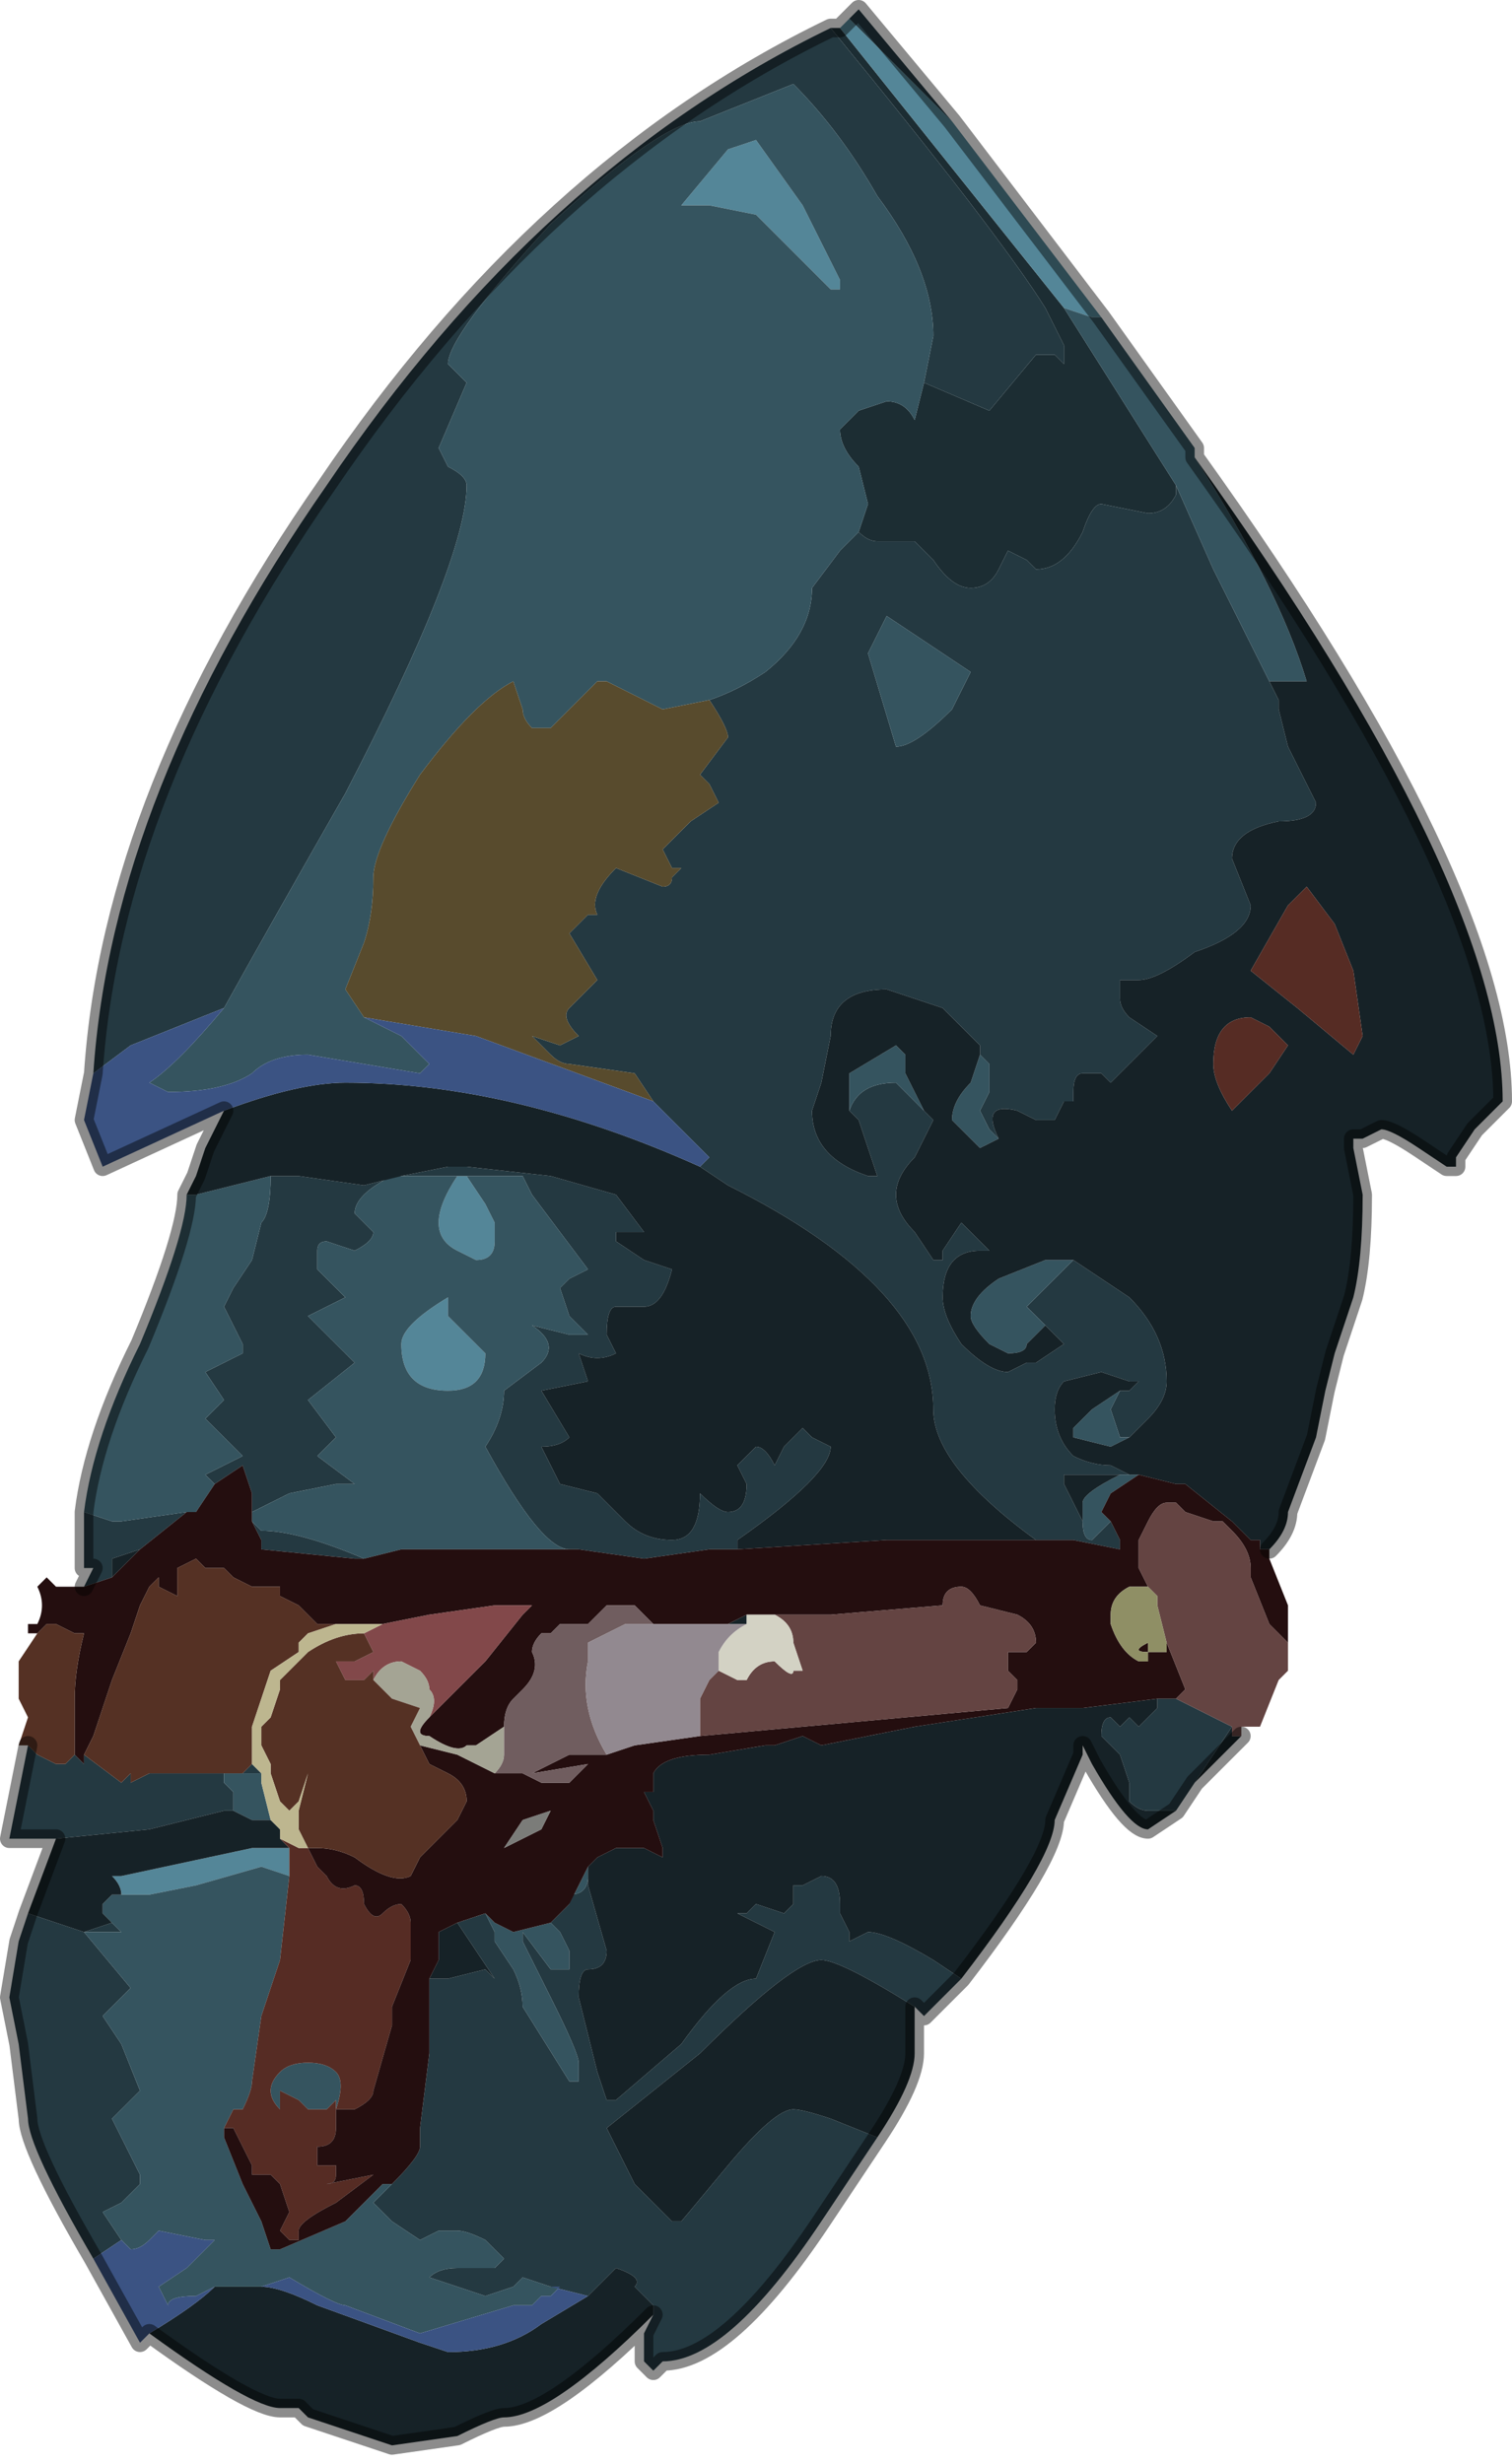 <?xml version="1.0" encoding="UTF-8" standalone="no"?>
<svg xmlns:xlink="http://www.w3.org/1999/xlink" height="13.2px" width="8.1px" xmlns="http://www.w3.org/2000/svg">
  <g transform="matrix(1.0, 0.0, 0.0, 1.0, 4.1, 7.9)">
    <path d="M0.35 -7.75 L0.4 -7.75 1.2 -6.75 1.6 -6.25 2.2 -5.3 2.2 -5.25 Q2.15 -5.15 2.05 -5.15 L1.8 -5.2 Q1.75 -5.2 1.7 -5.05 1.6 -4.85 1.45 -4.85 L1.4 -4.9 1.3 -4.95 1.25 -4.85 Q1.2 -4.75 1.1 -4.75 1.0 -4.75 0.9 -4.9 L0.8 -5.0 0.6 -5.0 Q0.55 -5.0 0.5 -5.05 L0.55 -5.2 0.5 -5.4 Q0.4 -5.5 0.4 -5.6 L0.5 -5.7 0.65 -5.75 Q0.75 -5.75 0.8 -5.65 L0.85 -5.85 1.2 -5.7 1.45 -6.0 1.55 -6.0 1.6 -5.95 1.6 -6.05 1.5 -6.25 Q1.25 -6.65 0.35 -7.75" fill="#1c2d33" fill-rule="evenodd" stroke="none"/>
    <path d="M1.6 -6.25 L1.2 -6.75 0.4 -7.75 0.45 -7.8 1.0 -7.25 1.8 -6.2 1.75 -6.2 1.6 -6.25 M0.4 -6.35 L0.35 -6.35 -0.05 -6.75 -0.3 -6.8 -0.45 -6.8 -0.2 -7.1 -0.05 -7.15 0.2 -6.8 0.4 -6.4 0.4 -6.35 M-1.6 -1.6 L-1.5 -1.45 -1.45 -1.35 -1.45 -1.25 Q-1.45 -1.15 -1.55 -1.15 L-1.65 -1.2 Q-1.75 -1.25 -1.75 -1.35 -1.75 -1.45 -1.65 -1.6 L-1.6 -1.6 M-1.7 -0.9 L-1.7 -0.85 -1.5 -0.65 Q-1.5 -0.55 -1.55 -0.5 -1.6 -0.45 -1.7 -0.45 -1.95 -0.45 -1.95 -0.7 -1.95 -0.8 -1.7 -0.95 L-1.7 -0.9 M-3.45 2.25 Q-3.45 2.2 -3.5 2.15 L-3.45 2.15 -2.75 2.0 -2.55 2.0 -2.55 2.15 -2.7 2.1 -3.05 2.2 -3.3 2.25 -3.4 2.25 -3.45 2.25" fill="#548698" fill-rule="evenodd" stroke="none"/>
    <path d="M0.35 -7.75 Q1.25 -6.65 1.5 -6.25 L1.6 -6.05 1.6 -5.95 1.55 -6.0 1.45 -6.0 1.2 -5.7 0.85 -5.85 0.9 -6.1 Q0.9 -6.45 0.6 -6.85 0.4 -7.2 0.15 -7.45 L-0.35 -7.25 Q-0.55 -7.25 -1.15 -6.7 -1.7 -6.1 -1.7 -5.95 L-1.6 -5.85 -1.75 -5.5 -1.7 -5.4 Q-1.6 -5.35 -1.6 -5.3 -1.6 -4.9 -2.25 -3.65 -2.65 -2.95 -2.9 -2.5 L-3.4 -2.3 -3.6 -2.15 Q-3.5 -3.65 -2.35 -5.3 -1.2 -7.0 0.35 -7.75 M0.5 -5.05 Q0.55 -5.0 0.6 -5.0 L0.8 -5.0 0.9 -4.9 Q1.0 -4.75 1.1 -4.75 1.2 -4.75 1.25 -4.85 L1.3 -4.95 1.4 -4.9 1.45 -4.85 Q1.6 -4.85 1.7 -5.05 1.75 -5.2 1.8 -5.2 L2.05 -5.15 Q2.15 -5.15 2.2 -5.25 L2.2 -5.3 2.4 -4.85 2.65 -4.35 2.75 -4.15 2.75 -4.1 2.8 -3.9 2.95 -3.6 Q2.95 -3.5 2.75 -3.5 2.5 -3.45 2.5 -3.3 L2.6 -3.05 Q2.6 -2.9 2.3 -2.8 2.1 -2.65 2.0 -2.65 L1.9 -2.65 1.9 -2.55 Q1.9 -2.5 1.95 -2.45 L2.1 -2.35 1.85 -2.1 Q1.85 -2.1 1.8 -2.15 L1.7 -2.15 Q1.65 -2.15 1.65 -2.05 L1.65 -2.0 1.6 -2.0 1.55 -1.9 Q1.5 -1.9 1.45 -1.9 L1.35 -1.95 Q1.15 -2.0 1.25 -1.8 L1.2 -1.85 1.15 -1.95 1.2 -2.05 1.2 -2.15 1.2 -2.2 1.15 -2.25 1.15 -2.3 0.95 -2.5 0.65 -2.6 Q0.35 -2.6 0.35 -2.35 L0.3 -2.1 0.25 -1.95 Q0.25 -1.7 0.55 -1.6 L0.6 -1.6 0.5 -1.9 0.5 -1.9 0.45 -1.95 Q0.5 -2.1 0.7 -2.1 L0.85 -1.95 0.9 -1.9 0.9 -1.9 0.8 -1.7 Q0.7 -1.6 0.7 -1.5 0.7 -1.4 0.8 -1.3 L0.9 -1.15 0.95 -1.15 0.95 -1.2 1.05 -1.35 1.2 -1.2 1.15 -1.2 Q0.95 -1.2 0.95 -0.95 0.95 -0.85 1.05 -0.7 1.2 -0.55 1.3 -0.55 L1.4 -0.6 1.45 -0.6 1.6 -0.7 1.5 -0.8 1.5 -0.8 1.45 -0.85 1.4 -0.9 1.6 -1.1 1.65 -1.15 1.95 -0.95 Q2.15 -0.75 2.15 -0.5 2.15 -0.4 2.05 -0.3 L1.95 -0.2 1.9 -0.2 1.85 -0.35 1.9 -0.45 1.95 -0.45 2.0 -0.5 1.95 -0.5 1.8 -0.55 1.6 -0.5 Q1.55 -0.45 1.55 -0.35 1.55 -0.2 1.65 -0.1 1.75 -0.05 1.85 -0.05 L1.95 0.0 1.95 0.0 1.9 0.0 1.6 0.0 Q1.6 0.0 1.6 0.05 L1.7 0.25 1.7 0.15 1.7 0.25 Q1.7 0.35 1.75 0.35 L1.85 0.25 1.9 0.35 1.9 0.4 1.65 0.35 1.6 0.35 1.45 0.35 Q0.9 -0.05 0.9 -0.35 0.9 -1.0 -0.2 -1.55 L-0.35 -1.65 -0.3 -1.7 -0.6 -2.0 -0.7 -2.15 -1.05 -2.2 Q-1.1 -2.2 -1.15 -2.25 L-1.3 -2.4 -1.25 -2.35 -1.1 -2.3 -1.0 -2.35 Q-1.1 -2.45 -1.05 -2.5 L-0.9 -2.65 -1.05 -2.9 -0.95 -3.0 -0.9 -3.0 Q-0.95 -3.1 -0.8 -3.25 L-0.55 -3.15 Q-0.5 -3.15 -0.5 -3.2 L-0.45 -3.25 -0.5 -3.25 -0.55 -3.35 -0.4 -3.5 -0.25 -3.6 -0.3 -3.7 -0.35 -3.75 -0.2 -3.95 Q-0.2 -4.0 -0.3 -4.15 L-0.3 -4.15 Q-0.15 -4.2 0.0 -4.3 0.25 -4.5 0.25 -4.75 L0.4 -4.95 0.5 -5.05 M0.45 -7.8 L0.5 -7.85 1.0 -7.25 0.45 -7.8 M2.3 1.65 L2.2 1.8 2.1 1.8 2.05 1.8 Q2.0 1.8 1.95 1.75 L1.95 1.65 1.9 1.5 1.8 1.4 Q1.8 1.3 1.85 1.3 L1.9 1.35 1.95 1.3 2.0 1.35 2.1 1.25 2.1 1.2 2.15 1.2 2.2 1.2 2.5 1.35 2.3 1.65 M1.05 2.7 L0.85 2.9 0.8 2.85 Q0.4 2.6 0.3 2.6 0.15 2.6 -0.35 3.1 L-0.85 3.5 -0.7 3.8 -0.5 4.0 -0.45 4.0 -0.2 3.7 Q0.05 3.4 0.15 3.4 0.2 3.4 0.35 3.45 L0.6 3.55 0.3 4.0 Q-0.2 4.75 -0.55 4.75 L-0.6 4.8 -0.65 4.75 -0.65 4.6 -0.6 4.5 -0.6 4.45 -0.7 4.35 Q-0.65 4.3 -0.8 4.25 L-0.95 4.4 -1.15 4.35 -1.3 4.3 -1.35 4.35 -1.5 4.4 -1.8 4.3 Q-1.75 4.25 -1.65 4.25 L-1.45 4.25 -1.4 4.2 -1.5 4.1 Q-1.6 4.05 -1.65 4.05 -1.7 4.05 -1.75 4.05 L-1.85 4.1 -2.0 4.0 -2.1 3.9 -2.0 3.8 -2.0 3.8 Q-1.85 3.65 -1.85 3.6 L-1.85 3.5 -1.8 3.1 -1.8 2.9 -1.8 2.7 -1.7 2.7 -1.5 2.65 -1.45 2.7 -1.65 2.4 -1.5 2.35 -1.5 2.35 -1.45 2.45 -1.45 2.5 -1.35 2.65 Q-1.3 2.75 -1.3 2.85 L-1.05 3.25 -1.0 3.25 -1.0 3.15 Q-1.0 3.1 -1.15 2.8 L-1.3 2.5 -1.3 2.45 -1.15 2.65 -1.05 2.65 -1.05 2.55 -1.1 2.45 -1.15 2.4 -1.1 2.35 -1.05 2.3 -1.05 2.25 Q-0.95 2.25 -0.95 2.15 L-0.95 2.1 -0.95 2.2 -0.85 2.55 Q-0.85 2.65 -0.95 2.65 -1.0 2.65 -1.0 2.8 L-0.95 3.0 -0.9 3.2 -0.85 3.35 -0.8 3.35 -0.45 3.05 Q-0.2 2.7 -0.05 2.7 L0.05 2.45 -0.15 2.35 -0.1 2.35 -0.05 2.3 0.1 2.35 0.15 2.3 0.15 2.2 0.2 2.2 0.3 2.15 Q0.4 2.15 0.4 2.3 L0.4 2.35 0.45 2.45 0.45 2.5 0.55 2.45 Q0.65 2.45 0.9 2.6 L1.05 2.7 M-3.6 4.2 Q-3.95 3.6 -3.95 3.45 L-4.0 3.05 -4.05 2.8 -4.0 2.5 -3.95 2.35 -3.65 2.45 -3.65 2.45 -3.5 2.4 -3.5 2.4 -3.45 2.45 -3.5 2.45 -3.6 2.45 -3.65 2.45 -3.4 2.75 -3.4 2.75 -3.55 2.9 Q-3.55 2.9 -3.45 3.05 L-3.35 3.3 -3.5 3.45 -3.35 3.75 -3.35 3.8 -3.4 3.85 -3.45 3.9 -3.55 3.95 -3.45 4.1 -3.45 4.1 -3.6 4.2 M-3.8 1.95 L-3.95 1.95 -4.05 1.95 -3.95 1.45 -3.9 1.5 -3.8 1.55 -3.75 1.55 -3.7 1.5 -3.65 1.55 -3.65 1.5 -3.45 1.65 -3.4 1.6 -3.4 1.65 -3.3 1.6 -3.1 1.6 -3.05 1.6 -2.95 1.6 -2.9 1.6 -2.9 1.65 -2.85 1.7 -2.85 1.8 -2.75 1.85 -2.65 1.85 -2.65 1.85 -2.75 1.85 -2.85 1.8 -2.9 1.8 -3.3 1.9 -3.8 1.95 M-3.65 0.6 L-3.6 0.5 -3.65 0.5 -3.65 0.2 -3.5 0.25 -3.5 0.25 -3.45 0.25 -3.1 0.2 -3.35 0.4 -3.5 0.45 -3.5 0.55 -3.65 0.6 M0.55 -4.4 L0.7 -3.9 Q0.8 -3.9 1.0 -4.1 L1.1 -4.3 0.65 -4.6 0.55 -4.4 M-2.65 -1.6 L-2.5 -1.6 -2.15 -1.55 -1.95 -1.6 -1.7 -1.65 -1.65 -1.65 -1.6 -1.65 -1.15 -1.6 -1.15 -1.6 -0.8 -1.5 -0.65 -1.3 -0.65 -1.3 -0.8 -1.3 Q-0.8 -1.25 -0.8 -1.25 L-0.65 -1.15 -0.5 -1.1 Q-0.55 -0.9 -0.65 -0.9 L-0.8 -0.9 Q-0.85 -0.9 -0.85 -0.75 L-0.8 -0.65 Q-0.9 -0.6 -1.0 -0.65 L-1.0 -0.65 -0.95 -0.5 -1.2 -0.45 -1.2 -0.45 -1.05 -0.2 Q-1.1 -0.15 -1.2 -0.15 L-1.1 0.05 -0.9 0.1 -0.75 0.25 Q-0.65 0.35 -0.5 0.35 -0.35 0.35 -0.35 0.1 -0.25 0.2 -0.2 0.2 -0.1 0.2 -0.1 0.05 L-0.15 -0.05 -0.05 -0.15 Q0.0 -0.15 0.05 -0.05 L0.1 -0.15 0.2 -0.25 0.25 -0.2 0.35 -0.15 Q0.35 0.0 -0.15 0.35 L-0.15 0.4 -0.3 0.4 -0.65 0.45 -1.0 0.4 -1.05 0.4 -1.05 0.4 Q-1.2 0.4 -1.5 -0.15 -1.4 -0.3 -1.4 -0.45 L-1.2 -0.6 Q-1.1 -0.7 -1.25 -0.8 L-1.05 -0.75 -0.95 -0.75 -1.05 -0.85 -1.1 -1.0 -1.05 -1.05 -0.95 -1.1 -1.25 -1.5 -1.3 -1.6 -1.6 -1.6 -1.65 -1.6 -1.7 -1.6 -2.0 -1.6 Q-2.2 -1.5 -2.2 -1.4 L-2.1 -1.3 Q-2.1 -1.25 -2.2 -1.2 L-2.35 -1.25 Q-2.4 -1.25 -2.4 -1.2 L-2.4 -1.1 -2.35 -1.05 -2.25 -0.95 -2.45 -0.85 -2.2 -0.6 -2.45 -0.4 -2.3 -0.2 -2.4 -0.1 -2.2 0.05 -2.3 0.05 -2.55 0.1 -2.75 0.2 -2.75 0.1 -2.8 -0.05 -2.95 0.05 -3.0 0.0 -2.8 -0.1 -3.0 -0.3 -2.9 -0.4 -3.0 -0.55 -2.8 -0.65 -2.8 -0.7 -2.9 -0.9 -2.85 -1.0 -2.75 -1.15 -2.7 -1.35 Q-2.65 -1.4 -2.65 -1.6 M-2.75 0.25 L-2.7 0.3 Q-2.5 0.3 -2.15 0.45 L-2.2 0.45 -2.7 0.4 -2.7 0.35 -2.75 0.25 M-2.75 1.55 L-2.7 1.6 -2.8 1.6 -2.75 1.55 M-2.95 4.35 L-2.8 4.35 -2.7 4.35 -2.95 4.35" fill="#243941" fill-rule="evenodd" stroke="none"/>
    <path d="M0.85 -5.85 L0.8 -5.65 Q0.75 -5.75 0.65 -5.75 L0.5 -5.7 0.4 -5.6 Q0.4 -5.5 0.5 -5.4 L0.55 -5.2 0.5 -5.05 0.4 -4.95 0.25 -4.75 Q0.25 -4.5 0.0 -4.3 -0.15 -4.2 -0.3 -4.15 L-0.55 -4.1 -0.85 -4.25 -0.9 -4.25 -1.05 -4.1 -1.15 -4.0 -1.25 -4.0 Q-1.3 -4.05 -1.3 -4.1 L-1.35 -4.25 Q-1.55 -4.15 -1.85 -3.75 -2.1 -3.35 -2.1 -3.2 -2.1 -3.0 -2.15 -2.85 L-2.25 -2.6 -2.15 -2.45 -2.15 -2.45 -1.95 -2.35 -1.8 -2.2 -1.85 -2.15 -2.45 -2.25 Q-2.65 -2.25 -2.75 -2.15 -2.9 -2.05 -3.2 -2.05 L-3.3 -2.1 Q-3.15 -2.2 -2.9 -2.5 -2.65 -2.95 -2.25 -3.65 -1.6 -4.9 -1.6 -5.3 -1.6 -5.35 -1.7 -5.4 L-1.75 -5.5 -1.6 -5.85 -1.7 -5.95 Q-1.7 -6.1 -1.15 -6.7 -0.55 -7.25 -0.35 -7.25 L0.15 -7.45 Q0.4 -7.2 0.6 -6.85 0.9 -6.45 0.9 -6.1 L0.85 -5.85 M2.2 -5.3 L1.6 -6.25 1.75 -6.2 1.8 -6.2 2.3 -5.5 2.3 -5.45 Q2.75 -4.75 2.9 -4.25 L2.85 -4.25 2.7 -4.25 2.75 -4.15 2.65 -4.35 2.4 -4.85 2.2 -5.3 M-3.65 0.2 Q-3.6 -0.2 -3.35 -0.7 -3.1 -1.3 -3.1 -1.5 L-3.05 -1.5 -2.65 -1.6 Q-2.65 -1.4 -2.7 -1.35 L-2.75 -1.15 -2.85 -1.0 -2.9 -0.9 -2.8 -0.7 -2.8 -0.65 -3.0 -0.55 -2.9 -0.4 -3.0 -0.3 -2.8 -0.1 -3.0 0.0 -2.95 0.05 -3.05 0.2 -3.1 0.2 -3.45 0.25 -3.5 0.25 -3.5 0.25 -3.65 0.2 M0.4 -6.35 L0.4 -6.4 0.2 -6.8 -0.05 -7.15 -0.2 -7.1 -0.45 -6.8 -0.3 -6.8 -0.05 -6.75 0.35 -6.35 0.4 -6.35 M1.25 -1.8 L1.25 -1.8 1.15 -1.75 1.0 -1.9 Q1.0 -2.0 1.1 -2.1 L1.15 -2.25 1.2 -2.2 1.2 -2.15 1.2 -2.05 1.15 -1.95 1.2 -1.85 1.25 -1.8 M0.45 -1.95 L0.45 -2.15 0.7 -2.3 0.75 -2.25 0.75 -2.15 0.85 -1.95 0.7 -2.1 Q0.5 -2.1 0.45 -1.95 M1.5 -0.8 L1.4 -0.7 Q1.4 -0.65 1.3 -0.65 L1.2 -0.7 Q1.1 -0.8 1.1 -0.85 1.1 -0.95 1.25 -1.05 L1.5 -1.15 1.65 -1.15 1.6 -1.1 1.4 -0.9 1.45 -0.85 1.5 -0.8 M1.95 -0.2 L1.85 -0.15 1.65 -0.2 1.65 -0.25 1.75 -0.35 1.9 -0.45 1.85 -0.35 1.9 -0.2 1.95 -0.2 M1.95 0.0 L2.0 0.0 1.85 0.1 1.8 0.2 1.85 0.25 1.75 0.35 Q1.7 0.35 1.7 0.25 L1.7 0.15 Q1.7 0.1 1.9 0.0 L1.95 0.0 1.95 0.0 M0.55 -4.4 L0.65 -4.6 1.1 -4.3 1.0 -4.1 Q0.8 -3.9 0.7 -3.9 L0.55 -4.4 M-0.95 2.1 L-0.95 2.1 -0.95 2.15 Q-0.95 2.25 -1.05 2.25 L-1.05 2.3 -1.0 2.2 -0.95 2.1 M-2.3 3.4 L-2.3 3.45 -2.3 3.35 Q-2.3 3.35 -2.35 3.4 L-2.45 3.4 -2.5 3.35 -2.6 3.3 -2.6 3.4 Q-2.7 3.3 -2.6 3.2 -2.55 3.15 -2.45 3.15 -2.35 3.15 -2.3 3.2 -2.25 3.25 -2.3 3.4 M-2.9 3.5 L-2.9 3.55 -2.8 3.8 -2.7 4.0 -2.65 4.15 -2.6 4.15 -2.25 4.0 -2.05 3.8 -2.0 3.8 -2.1 3.9 -2.0 4.0 -1.85 4.1 -1.75 4.05 Q-1.7 4.05 -1.65 4.05 -1.6 4.05 -1.5 4.1 L-1.4 4.2 -1.45 4.25 -1.65 4.25 Q-1.75 4.25 -1.8 4.3 L-1.5 4.4 -1.35 4.35 -1.3 4.3 -1.15 4.35 -1.1 4.35 -1.15 4.4 -1.2 4.4 Q-1.2 4.4 -1.25 4.45 L-1.35 4.45 -1.85 4.6 -2.25 4.45 Q-2.3 4.45 -2.55 4.3 L-2.7 4.35 -2.8 4.35 -2.95 4.35 -3.05 4.4 Q-3.2 4.4 -3.2 4.45 L-3.25 4.35 -3.1 4.25 -2.95 4.1 -3.0 4.1 -3.25 4.05 -3.3 4.1 Q-3.35 4.15 -3.4 4.15 L-3.45 4.1 -3.55 3.95 -3.45 3.9 -3.4 3.85 -3.35 3.8 -3.35 3.75 -3.5 3.45 -3.35 3.3 -3.45 3.05 Q-3.55 2.9 -3.55 2.9 L-3.4 2.75 -3.4 2.75 -3.65 2.45 -3.6 2.45 -3.5 2.45 -3.45 2.45 -3.5 2.4 -3.55 2.35 -3.55 2.3 -3.5 2.25 -3.45 2.25 -3.4 2.25 -3.3 2.25 -3.05 2.2 -2.7 2.1 -2.55 2.15 -2.6 2.6 -2.7 2.9 -2.75 3.25 Q-2.75 3.3 -2.8 3.4 L-2.85 3.4 -2.85 3.4 -2.9 3.5 -2.9 3.5 M-1.5 2.35 L-1.45 2.4 -1.35 2.45 -1.15 2.4 -1.1 2.45 -1.05 2.55 -1.05 2.65 -1.15 2.65 -1.3 2.45 -1.3 2.5 -1.15 2.8 Q-1.0 3.1 -1.0 3.15 L-1.0 3.25 -1.05 3.25 -1.3 2.85 Q-1.3 2.75 -1.35 2.65 L-1.45 2.5 -1.45 2.45 -1.5 2.35 M-2.75 0.2 L-2.55 0.1 -2.3 0.05 -2.2 0.05 -2.4 -0.1 -2.3 -0.2 -2.45 -0.4 -2.2 -0.6 -2.45 -0.85 -2.25 -0.95 -2.35 -1.05 -2.4 -1.1 -2.4 -1.2 Q-2.4 -1.25 -2.35 -1.25 L-2.2 -1.2 Q-2.1 -1.25 -2.1 -1.3 L-2.2 -1.4 Q-2.2 -1.5 -2.0 -1.6 L-1.7 -1.6 -1.65 -1.6 Q-1.75 -1.45 -1.75 -1.35 -1.75 -1.25 -1.65 -1.2 L-1.55 -1.15 Q-1.45 -1.15 -1.45 -1.25 L-1.45 -1.35 -1.5 -1.45 -1.6 -1.6 -1.3 -1.6 -1.25 -1.5 -0.95 -1.1 -1.05 -1.05 -1.1 -1.0 -1.05 -0.85 -0.95 -0.75 -1.05 -0.75 -1.25 -0.8 Q-1.1 -0.7 -1.2 -0.6 L-1.4 -0.45 Q-1.4 -0.3 -1.5 -0.15 -1.2 0.4 -1.05 0.4 L-1.7 0.4 -1.95 0.4 -1.95 0.4 -2.15 0.45 Q-2.5 0.3 -2.7 0.3 L-2.75 0.25 -2.75 0.2 M-1.7 -0.9 L-1.7 -0.95 Q-1.95 -0.8 -1.95 -0.7 -1.95 -0.45 -1.7 -0.45 -1.6 -0.45 -1.55 -0.5 -1.5 -0.55 -1.5 -0.65 L-1.7 -0.85 -1.7 -0.9 M-2.7 1.6 L-2.7 1.65 -2.65 1.85 -2.75 1.85 -2.85 1.8 -2.85 1.7 -2.9 1.65 -2.9 1.6 -2.8 1.6 -2.8 1.6 -2.7 1.6" fill="#35545f" fill-rule="evenodd" stroke="none"/>
    <path d="M2.3 -5.45 Q3.95 -3.15 3.95 -2.0 L3.8 -1.85 3.7 -1.7 3.7 -1.65 3.65 -1.65 3.5 -1.75 Q3.35 -1.85 3.3 -1.85 L3.2 -1.8 3.15 -1.8 3.15 -1.75 3.2 -1.5 Q3.2 -1.15 3.15 -0.95 L3.05 -0.65 3.0 -0.45 2.95 -0.2 2.8 0.2 Q2.8 0.3 2.7 0.4 L2.65 0.4 2.65 0.35 2.6 0.35 2.5 0.25 2.25 0.05 2.2 0.05 2.0 0.0 2.0 0.0 1.95 0.0 1.85 -0.05 Q1.75 -0.05 1.65 -0.1 1.55 -0.2 1.55 -0.35 1.55 -0.45 1.6 -0.5 L1.8 -0.55 1.95 -0.5 2.0 -0.5 1.95 -0.45 1.9 -0.45 1.75 -0.35 1.65 -0.25 1.65 -0.2 1.85 -0.15 1.95 -0.2 2.05 -0.3 Q2.15 -0.4 2.15 -0.5 2.15 -0.75 1.95 -0.95 L1.65 -1.15 1.5 -1.15 1.25 -1.05 Q1.1 -0.95 1.1 -0.85 1.1 -0.8 1.2 -0.7 L1.3 -0.65 Q1.4 -0.65 1.4 -0.7 L1.5 -0.8 1.5 -0.8 1.6 -0.7 1.45 -0.6 1.4 -0.6 1.3 -0.55 Q1.2 -0.55 1.05 -0.7 0.95 -0.85 0.95 -0.95 0.95 -1.2 1.15 -1.2 L1.2 -1.2 1.05 -1.35 0.95 -1.2 0.95 -1.15 0.9 -1.15 0.8 -1.3 Q0.7 -1.4 0.7 -1.5 0.7 -1.6 0.8 -1.7 L0.9 -1.9 0.9 -1.9 0.85 -1.95 0.75 -2.15 0.75 -2.25 0.7 -2.3 0.45 -2.15 0.45 -1.95 0.5 -1.9 0.5 -1.9 0.6 -1.6 0.55 -1.6 Q0.25 -1.7 0.25 -1.95 L0.3 -2.1 0.35 -2.35 Q0.35 -2.6 0.65 -2.6 L0.95 -2.5 1.15 -2.3 1.15 -2.25 1.1 -2.1 Q1.0 -2.0 1.0 -1.9 L1.15 -1.75 1.25 -1.8 1.25 -1.8 Q1.15 -2.0 1.35 -1.95 L1.45 -1.9 Q1.5 -1.9 1.55 -1.9 L1.6 -2.0 1.65 -2.0 1.65 -2.05 Q1.65 -2.15 1.7 -2.15 L1.8 -2.15 Q1.85 -2.1 1.85 -2.1 L2.1 -2.35 1.95 -2.45 Q1.9 -2.5 1.9 -2.55 L1.9 -2.65 2.0 -2.65 Q2.1 -2.65 2.3 -2.8 2.6 -2.9 2.6 -3.05 L2.5 -3.3 Q2.5 -3.45 2.75 -3.5 2.95 -3.5 2.95 -3.6 L2.8 -3.9 2.75 -4.1 2.75 -4.15 2.7 -4.25 2.85 -4.25 2.9 -4.25 Q2.75 -4.75 2.3 -5.45 M2.55 1.4 L2.4 1.55 2.3 1.65 2.5 1.35 2.5 1.4 2.55 1.4 M2.2 1.8 L2.05 1.9 Q1.95 1.9 1.75 1.55 L1.7 1.45 1.7 1.5 1.55 1.85 Q1.55 2.05 1.05 2.7 L0.9 2.6 Q0.65 2.45 0.55 2.45 L0.45 2.5 0.45 2.45 0.4 2.35 0.4 2.3 Q0.4 2.15 0.3 2.15 L0.2 2.2 0.15 2.2 0.15 2.3 0.1 2.35 -0.05 2.3 -0.1 2.35 -0.15 2.35 0.05 2.45 -0.05 2.7 Q-0.2 2.7 -0.45 3.05 L-0.8 3.35 -0.85 3.35 -0.9 3.2 -0.95 3.0 -1.0 2.8 Q-1.0 2.65 -0.95 2.65 -0.85 2.65 -0.85 2.55 L-0.95 2.2 -0.95 2.1 -0.9 2.05 -0.9 2.05 -0.8 2.0 -0.75 2.0 -0.65 2.0 -0.55 2.05 -0.55 2.0 -0.6 1.85 -0.6 1.8 -0.65 1.7 -0.6 1.7 -0.6 1.6 Q-0.55 1.5 -0.3 1.5 L0.0 1.45 0.05 1.45 0.2 1.4 0.3 1.45 0.55 1.4 0.8 1.35 1.45 1.25 1.7 1.25 2.1 1.2 2.1 1.25 2.0 1.35 1.95 1.3 1.9 1.35 1.85 1.3 Q1.8 1.3 1.8 1.4 L1.9 1.5 1.95 1.65 1.95 1.75 Q2.0 1.8 2.05 1.8 L2.1 1.8 2.2 1.8 M0.8 2.85 L0.8 3.1 Q0.8 3.25 0.6 3.55 L0.35 3.45 Q0.2 3.4 0.15 3.4 0.05 3.4 -0.2 3.7 L-0.45 4.0 -0.5 4.0 -0.7 3.8 -0.85 3.5 -0.35 3.1 Q0.15 2.6 0.3 2.6 0.4 2.6 0.8 2.85 M-0.6 4.5 Q-1.15 5.05 -1.4 5.05 -1.45 5.05 -1.65 5.15 L-2.0 5.2 -2.45 5.05 -2.5 5.0 Q-2.55 5.0 -2.6 5.0 -2.75 5.0 -3.3 4.6 -3.05 4.45 -2.95 4.35 L-2.7 4.35 Q-2.6 4.35 -2.4 4.45 L-1.85 4.65 -1.7 4.7 Q-1.4 4.7 -1.2 4.55 L-0.95 4.4 -0.8 4.25 Q-0.65 4.3 -0.7 4.35 L-0.6 4.45 -0.6 4.5 M-3.95 2.35 L-3.95 2.35 -3.8 1.95 -3.3 1.9 -2.9 1.8 -2.85 1.8 -2.75 1.85 -2.65 1.85 -2.6 1.9 -2.6 1.95 -2.55 2.0 -2.75 2.0 -3.45 2.15 -3.5 2.15 Q-3.45 2.2 -3.45 2.25 L-3.5 2.25 -3.55 2.3 -3.55 2.35 -3.5 2.4 -3.5 2.4 -3.65 2.45 -3.65 2.45 -3.95 2.35 M-3.1 -1.5 L-3.05 -1.6 -3.0 -1.75 -2.9 -1.95 Q-2.5 -2.1 -2.25 -2.1 -1.35 -2.1 -0.35 -1.65 L-0.2 -1.55 Q0.9 -1.0 0.9 -0.35 0.9 -0.05 1.45 0.35 L1.05 0.35 0.8 0.35 0.65 0.35 -0.15 0.4 -0.15 0.35 Q0.35 0.0 0.35 -0.15 L0.25 -0.2 0.2 -0.25 0.1 -0.15 0.05 -0.05 Q0.0 -0.15 -0.05 -0.15 L-0.15 -0.05 -0.1 0.05 Q-0.1 0.2 -0.2 0.2 -0.25 0.2 -0.35 0.1 -0.35 0.35 -0.5 0.35 -0.65 0.35 -0.75 0.25 L-0.9 0.1 -1.1 0.05 -1.2 -0.15 Q-1.1 -0.15 -1.05 -0.2 L-1.2 -0.45 -1.2 -0.45 -0.95 -0.5 -1.0 -0.65 -1.0 -0.65 Q-0.9 -0.6 -0.8 -0.65 L-0.85 -0.75 Q-0.85 -0.9 -0.8 -0.9 L-0.65 -0.9 Q-0.55 -0.9 -0.5 -1.1 L-0.65 -1.15 -0.8 -1.25 Q-0.8 -1.25 -0.8 -1.3 L-0.65 -1.3 -0.65 -1.3 -0.8 -1.5 -1.15 -1.6 -1.15 -1.6 -1.6 -1.65 -1.65 -1.65 -1.7 -1.65 -1.95 -1.6 -2.15 -1.55 -2.5 -1.6 -2.65 -1.6 -3.05 -1.5 -3.1 -1.5 M2.85 -2.5 L3.15 -2.25 3.2 -2.35 3.15 -2.7 3.05 -2.95 2.9 -3.15 2.8 -3.05 2.6 -2.7 2.85 -2.5 M1.7 0.15 L1.7 0.25 1.6 0.05 Q1.6 0.0 1.6 0.0 L1.9 0.0 Q1.7 0.1 1.7 0.15 M2.4 -2.2 Q2.4 -2.1 2.5 -1.95 L2.7 -2.15 2.8 -2.3 2.7 -2.4 2.6 -2.45 Q2.4 -2.45 2.4 -2.2 M-0.95 2.1 L-0.95 2.1 M-1.8 2.7 L-1.75 2.6 -1.75 2.45 -1.65 2.4 -1.65 2.4 -1.45 2.7 -1.5 2.65 -1.7 2.7 -1.8 2.7 M-0.1 0.75 L-0.1 0.8 -0.2 0.8 -0.1 0.75 M-3.35 0.4 L-3.4 0.45 -3.5 0.55 -3.5 0.55 -3.5 0.45 -3.35 0.4" fill="#162227" fill-rule="evenodd" stroke="none"/>
    <path d="M2.85 -2.5 L2.6 -2.7 2.8 -3.05 2.9 -3.15 3.05 -2.95 3.15 -2.7 3.2 -2.35 3.15 -2.25 2.85 -2.5 M2.4 -2.2 Q2.4 -2.45 2.6 -2.45 L2.7 -2.4 2.8 -2.3 2.7 -2.15 2.5 -1.95 Q2.4 -2.1 2.4 -2.2 M-2.45 2.0 L-2.4 2.1 -2.35 2.15 Q-2.3 2.25 -2.2 2.2 L-2.2 2.2 Q-2.15 2.2 -2.15 2.3 -2.1 2.4 -2.05 2.35 -2.0 2.3 -1.95 2.3 -1.9 2.35 -1.9 2.4 L-1.9 2.6 -2.0 2.85 -2.0 2.95 -2.1 3.3 Q-2.1 3.35 -2.2 3.4 L-2.3 3.4 Q-2.25 3.25 -2.3 3.2 -2.35 3.15 -2.45 3.15 -2.55 3.15 -2.6 3.2 -2.7 3.3 -2.6 3.4 L-2.6 3.3 -2.5 3.35 -2.45 3.4 -2.35 3.4 Q-2.3 3.35 -2.3 3.35 L-2.3 3.45 -2.3 3.5 Q-2.3 3.6 -2.4 3.6 L-2.4 3.7 -2.3 3.7 -2.3 3.75 Q-2.3 3.8 -2.35 3.8 L-2.4 3.8 -2.35 3.8 -2.1 3.75 -2.1 3.75 -2.3 3.9 Q-2.5 4.0 -2.5 4.05 L-2.5 4.1 -2.55 4.1 -2.6 4.05 -2.55 3.95 -2.6 3.8 -2.65 3.75 -2.75 3.75 -2.75 3.7 -2.85 3.5 -2.9 3.5 -2.9 3.5 -2.85 3.4 -2.85 3.4 -2.8 3.4 Q-2.75 3.3 -2.75 3.25 L-2.7 2.9 -2.6 2.6 -2.55 2.15 -2.55 2.0 -2.6 1.95 -2.5 2.0 -2.5 2.0 -2.45 2.0" fill="#562c24" fill-rule="evenodd" stroke="none"/>
    <path d="M2.7 0.4 L2.7 0.45 2.8 0.7 2.8 0.85 2.8 0.95 2.8 0.9 2.7 0.8 2.6 0.55 2.6 0.5 Q2.6 0.4 2.5 0.3 L2.45 0.25 2.4 0.25 2.25 0.2 2.2 0.15 2.15 0.15 Q2.1 0.15 2.05 0.25 L2.0 0.35 2.0 0.45 1.95 0.45 2.0 0.45 2.0 0.5 2.05 0.6 1.95 0.6 Q1.85 0.65 1.85 0.75 L1.85 0.8 Q1.9 0.95 2.0 1.0 L2.05 1.0 2.1 1.0 2.15 1.0 2.1 1.0 2.05 1.0 2.05 0.95 Q1.95 0.95 2.05 0.9 L2.05 0.95 2.1 0.95 2.15 0.95 2.15 0.9 2.25 1.15 2.2 1.2 2.15 1.2 2.1 1.2 1.7 1.25 1.45 1.25 0.8 1.35 0.55 1.4 0.3 1.45 0.2 1.4 0.05 1.45 0.0 1.45 -0.3 1.5 Q-0.55 1.5 -0.6 1.6 L-0.6 1.7 -0.65 1.7 -0.6 1.8 -0.6 1.85 -0.55 2.0 -0.55 2.05 -0.65 2.0 -0.75 2.0 -0.8 2.0 -0.9 2.05 -0.9 2.05 -0.95 2.1 -1.0 2.2 -1.05 2.3 -1.1 2.35 -1.15 2.4 -1.35 2.45 -1.45 2.4 -1.5 2.35 -1.5 2.35 -1.65 2.4 -1.65 2.4 -1.75 2.45 -1.75 2.6 -1.8 2.7 -1.8 2.9 -1.8 3.1 -1.85 3.5 -1.85 3.6 Q-1.85 3.65 -2.0 3.8 L-2.0 3.8 -2.05 3.8 -2.25 4.0 -2.6 4.15 -2.65 4.15 -2.7 4.0 -2.8 3.8 -2.9 3.55 -2.9 3.5 -2.85 3.5 -2.75 3.7 -2.75 3.75 -2.65 3.75 -2.6 3.8 -2.55 3.95 -2.6 4.05 -2.55 4.1 -2.5 4.1 -2.5 4.05 Q-2.5 4.0 -2.3 3.9 L-2.1 3.75 -2.1 3.75 -2.35 3.8 -2.4 3.8 -2.35 3.8 Q-2.3 3.8 -2.3 3.75 L-2.3 3.7 -2.4 3.7 -2.4 3.6 Q-2.3 3.6 -2.3 3.5 L-2.3 3.45 -2.3 3.4 -2.2 3.4 Q-2.1 3.35 -2.1 3.3 L-2.0 2.95 -2.0 2.85 -1.9 2.6 -1.9 2.4 Q-1.9 2.35 -1.95 2.3 -2.0 2.3 -2.05 2.35 -2.1 2.4 -2.15 2.3 -2.15 2.2 -2.2 2.2 L-2.2 2.2 Q-2.3 2.25 -2.35 2.15 L-2.4 2.1 -2.45 2.0 -2.4 2.0 Q-2.3 2.0 -2.2 2.05 -2.0 2.2 -1.9 2.15 L-1.85 2.05 -1.85 2.05 -1.8 2.0 -1.65 1.85 -1.6 1.75 Q-1.6 1.65 -1.7 1.6 L-1.8 1.55 -1.85 1.45 -1.65 1.5 -1.45 1.6 -1.45 1.6 -1.3 1.6 -1.2 1.65 -1.05 1.65 -1.0 1.6 -0.95 1.55 -1.25 1.6 -1.05 1.5 -0.85 1.5 -0.7 1.45 -0.35 1.4 1.3 1.25 1.35 1.15 1.35 1.1 1.3 1.05 1.3 0.95 1.4 0.95 1.45 0.9 Q1.45 0.8 1.35 0.75 L1.15 0.7 Q1.1 0.6 1.05 0.6 0.95 0.6 0.95 0.7 L0.35 0.75 0.1 0.75 0.05 0.75 -0.1 0.75 -0.2 0.8 -0.6 0.8 -0.65 0.75 -0.7 0.7 -0.75 0.7 -0.8 0.7 -0.85 0.7 -0.85 0.7 -0.95 0.8 -0.95 0.8 -1.1 0.8 -1.15 0.85 -1.2 0.85 Q-1.25 0.9 -1.25 0.95 -1.2 1.05 -1.3 1.15 L-1.35 1.2 Q-1.4 1.25 -1.4 1.35 L-1.55 1.45 -1.6 1.45 Q-1.65 1.5 -1.8 1.4 -1.9 1.4 -1.8 1.3 L-1.65 1.15 -1.55 1.05 -1.5 1.0 -1.3 0.75 -1.3 0.75 -1.25 0.7 -1.45 0.7 -1.8 0.75 -1.8 0.75 -2.05 0.8 -2.05 0.8 -2.3 0.8 -2.4 0.8 -2.45 0.75 -2.45 0.75 -2.5 0.7 -2.6 0.65 -2.6 0.6 -2.75 0.6 -2.85 0.55 -2.9 0.5 -3.0 0.5 -3.05 0.45 -3.15 0.5 -3.15 0.55 -3.15 0.65 -3.25 0.6 -3.25 0.55 -3.3 0.6 -3.35 0.7 -3.4 0.85 -3.5 1.1 -3.6 1.4 -3.65 1.5 -3.65 1.55 -3.7 1.5 -3.7 1.2 -3.7 1.2 Q-3.7 1.05 -3.65 0.85 L-3.7 0.85 -3.8 0.8 -3.8 0.8 -3.85 0.8 -3.9 0.85 -3.95 0.85 -3.95 0.8 -3.9 0.8 Q-3.85 0.7 -3.9 0.6 L-3.85 0.55 -3.8 0.6 -3.8 0.6 -3.65 0.6 -3.5 0.55 -3.5 0.55 -3.4 0.45 -3.35 0.4 -3.1 0.2 -3.05 0.2 -2.95 0.05 -2.8 -0.05 -2.75 0.1 -2.75 0.2 -2.75 0.25 -2.7 0.35 -2.7 0.4 -2.2 0.45 -2.15 0.45 -1.95 0.4 -1.95 0.4 -1.7 0.4 -1.05 0.4 -1.05 0.4 -1.0 0.4 -0.65 0.45 -0.3 0.4 -0.15 0.4 0.65 0.35 0.8 0.35 1.05 0.35 1.45 0.35 1.6 0.35 1.65 0.35 1.9 0.4 1.9 0.35 1.85 0.25 1.8 0.2 1.85 0.1 2.0 0.0 2.0 0.0 2.2 0.05 2.25 0.05 2.5 0.25 2.6 0.35 2.65 0.35 2.65 0.4 2.7 0.4 M-2.45 2.0 L-2.45 2.0 M-1.15 1.8 L-1.15 1.8 -1.3 1.85 -1.4 2.0 -1.2 1.9 -1.15 1.8 -1.15 1.8" fill="#240e0f" fill-rule="evenodd" stroke="none"/>
    <path d="M2.8 0.9 L2.8 1.0 2.8 1.05 2.75 1.1 2.65 1.35 2.6 1.35 2.55 1.35 2.55 1.4 2.5 1.4 2.5 1.35 2.2 1.2 2.25 1.15 2.15 0.9 2.1 0.7 2.1 0.65 2.05 0.6 2.0 0.5 2.0 0.45 1.95 0.45 2.0 0.45 2.0 0.35 2.05 0.25 Q2.1 0.15 2.15 0.15 L2.2 0.15 2.25 0.2 2.4 0.25 2.45 0.25 2.5 0.3 Q2.6 0.4 2.6 0.5 L2.6 0.55 2.7 0.8 2.8 0.9 M0.05 0.75 L0.1 0.75 0.35 0.75 0.95 0.7 Q0.95 0.6 1.05 0.6 1.1 0.6 1.15 0.7 L1.35 0.75 Q1.45 0.8 1.45 0.9 L1.4 0.95 1.3 0.95 1.3 1.05 1.35 1.1 1.35 1.15 1.3 1.25 -0.35 1.4 -0.35 1.2 -0.3 1.1 -0.25 1.05 -0.15 1.1 -0.1 1.1 Q-0.05 1.0 0.05 1.0 0.15 1.1 0.15 1.05 L0.2 1.05 0.15 0.9 Q0.15 0.8 0.05 0.75" fill="#644442" fill-rule="evenodd" stroke="none"/>
    <path d="M2.05 0.6 L2.1 0.65 2.1 0.7 2.15 0.9 2.15 0.95 2.1 0.95 2.05 0.95 2.05 0.9 Q1.95 0.95 2.05 0.95 L2.05 1.0 2.1 1.0 2.15 1.0 2.1 1.0 2.05 1.0 2.0 1.0 Q1.9 0.95 1.85 0.8 L1.85 0.75 Q1.85 0.65 1.95 0.6 L2.05 0.6" fill="#8f8f65" fill-rule="evenodd" stroke="none"/>
    <path d="M0.05 0.75 Q0.15 0.8 0.15 0.9 L0.2 1.05 0.15 1.05 Q0.15 1.1 0.05 1.0 -0.05 1.0 -0.1 1.1 L-0.15 1.1 -0.25 1.05 -0.25 0.95 Q-0.2 0.85 -0.1 0.8 L-0.1 0.75 0.05 0.75" fill="#d3d2c4" fill-rule="evenodd" stroke="none"/>
    <path d="M-0.3 -4.15 L-0.3 -4.15 Q-0.2 -4.0 -0.2 -3.95 L-0.35 -3.75 -0.3 -3.7 -0.25 -3.6 -0.4 -3.5 -0.55 -3.35 -0.5 -3.25 -0.45 -3.25 -0.5 -3.2 Q-0.5 -3.15 -0.55 -3.15 L-0.8 -3.25 Q-0.95 -3.1 -0.9 -3.0 L-0.95 -3.0 -1.05 -2.9 -0.9 -2.65 -1.05 -2.5 Q-1.1 -2.45 -1.0 -2.35 L-1.1 -2.3 -1.25 -2.35 -1.3 -2.4 -1.15 -2.25 Q-1.1 -2.2 -1.05 -2.2 L-0.7 -2.15 -0.6 -2.0 -1.55 -2.35 -2.15 -2.45 -2.15 -2.45 -2.25 -2.6 -2.15 -2.85 Q-2.1 -3.0 -2.1 -3.2 -2.1 -3.35 -1.85 -3.75 -1.55 -4.15 -1.35 -4.25 L-1.3 -4.1 Q-1.3 -4.05 -1.25 -4.0 L-1.15 -4.0 -1.05 -4.1 -0.9 -4.25 -0.85 -4.25 -0.55 -4.1 -0.3 -4.15" fill="#584b2d" fill-rule="evenodd" stroke="none"/>
    <path d="M-3.3 4.6 L-3.35 4.65 -3.6 4.2 -3.45 4.1 -3.45 4.1 -3.4 4.15 Q-3.35 4.15 -3.3 4.1 L-3.25 4.05 -3.0 4.1 -2.95 4.1 -3.1 4.25 -3.25 4.35 -3.2 4.45 Q-3.2 4.4 -3.05 4.4 L-2.95 4.35 Q-3.05 4.45 -3.3 4.6 M-2.9 -1.95 L-3.55 -1.65 -3.65 -1.9 -3.6 -2.15 -3.4 -2.3 -2.9 -2.5 Q-3.15 -2.2 -3.3 -2.1 L-3.2 -2.05 Q-2.9 -2.05 -2.75 -2.15 -2.65 -2.25 -2.45 -2.25 L-1.85 -2.15 -1.8 -2.2 -1.95 -2.35 -2.15 -2.45 -1.55 -2.35 -0.6 -2.0 -0.3 -1.7 -0.35 -1.65 Q-1.35 -2.1 -2.25 -2.1 -2.5 -2.1 -2.9 -1.95 M-2.7 4.35 L-2.55 4.3 Q-2.3 4.45 -2.25 4.45 L-1.85 4.6 -1.35 4.45 -1.25 4.45 Q-1.2 4.4 -1.2 4.4 L-1.15 4.4 -1.1 4.35 -1.15 4.35 -0.95 4.4 -1.2 4.55 Q-1.4 4.7 -1.7 4.7 L-1.85 4.65 -2.4 4.45 Q-2.6 4.35 -2.7 4.35" fill="#3b5383" fill-rule="evenodd" stroke="none"/>
    <path d="M-0.85 1.5 L-1.05 1.5 -1.25 1.6 -0.95 1.55 -1.0 1.6 -1.05 1.65 -1.2 1.65 -1.3 1.6 -1.45 1.6 Q-1.4 1.55 -1.4 1.5 L-1.4 1.35 Q-1.4 1.25 -1.35 1.2 L-1.3 1.15 Q-1.2 1.05 -1.25 0.95 -1.25 0.9 -1.2 0.85 L-1.15 0.85 -1.1 0.8 -0.95 0.8 -0.95 0.8 -0.85 0.7 -0.85 0.7 -0.8 0.7 -0.75 0.7 -0.7 0.7 -0.65 0.75 -0.6 0.8 -0.65 0.8 -0.75 0.8 -0.85 0.85 -0.95 0.9 -0.95 1.0 Q-1.0 1.25 -0.85 1.5" fill="#705d5f" fill-rule="evenodd" stroke="none"/>
    <path d="M-0.25 1.05 L-0.3 1.1 -0.35 1.2 -0.35 1.4 -0.7 1.45 -0.85 1.5 Q-1.0 1.25 -0.95 1.0 L-0.95 0.9 -0.85 0.85 -0.75 0.8 -0.65 0.8 -0.6 0.8 -0.2 0.8 -0.1 0.8 Q-0.2 0.85 -0.25 0.95 L-0.25 1.05" fill="#928990" fill-rule="evenodd" stroke="none"/>
    <path d="M-1.8 1.3 Q-1.75 1.2 -1.8 1.15 -1.8 1.1 -1.85 1.05 L-1.95 1.0 Q-2.05 1.0 -2.1 1.1 L-2.1 1.05 -2.15 1.1 -2.25 1.1 -2.3 1.0 -2.2 1.0 -2.1 0.95 Q-2.1 0.95 -2.15 0.85 L-2.05 0.8 -2.05 0.8 -1.8 0.75 -1.8 0.75 -1.45 0.7 -1.25 0.7 -1.3 0.75 -1.3 0.75 -1.5 1.0 -1.55 1.05 -1.65 1.15 -1.8 1.3" fill="#82484a" fill-rule="evenodd" stroke="none"/>
    <path d="M-1.45 1.6 L-1.45 1.6 -1.65 1.5 -1.85 1.45 -1.9 1.35 -1.85 1.25 -2.0 1.2 -2.1 1.1 Q-2.05 1.0 -1.95 1.0 L-1.85 1.05 Q-1.8 1.1 -1.8 1.15 -1.75 1.2 -1.8 1.3 -1.9 1.4 -1.8 1.4 -1.65 1.5 -1.6 1.45 L-1.55 1.45 -1.4 1.35 -1.4 1.5 Q-1.4 1.55 -1.45 1.6" fill="#a4a494" fill-rule="evenodd" stroke="none"/>
    <path d="M-1.15 1.8 L-1.15 1.8 -1.2 1.9 -1.4 2.0 -1.3 1.85 -1.15 1.8 -1.15 1.8" fill="#7b7c79" fill-rule="evenodd" stroke="none"/>
    <path d="M-3.95 1.45 L-4.0 1.45 -3.95 1.3 -4.0 1.2 -4.0 1.1 -4.0 1.05 -4.0 1.0 -3.9 0.85 -3.85 0.8 -3.8 0.8 -3.8 0.8 -3.7 0.85 -3.65 0.85 Q-3.7 1.05 -3.7 1.2 L-3.7 1.2 -3.7 1.5 -3.75 1.55 -3.8 1.55 -3.9 1.5 -3.95 1.45 M-1.85 1.45 L-1.8 1.55 -1.7 1.6 Q-1.6 1.65 -1.6 1.75 L-1.65 1.85 -1.8 2.0 -1.85 2.05 -1.85 2.05 -1.9 2.15 Q-2.0 2.2 -2.2 2.05 -2.3 2.0 -2.4 2.0 L-2.45 2.0 -2.5 1.9 -2.5 1.8 -2.45 1.6 -2.5 1.75 -2.55 1.8 -2.55 1.8 -2.6 1.75 -2.65 1.6 -2.65 1.55 -2.7 1.45 -2.7 1.35 -2.65 1.3 -2.6 1.15 -2.6 1.1 -2.55 1.05 -2.45 0.95 Q-2.3 0.85 -2.15 0.85 -2.1 0.95 -2.1 0.95 L-2.2 1.0 -2.3 1.0 -2.25 1.1 -2.15 1.1 -2.1 1.05 -2.1 1.1 -2.0 1.2 -1.85 1.25 -1.9 1.35 -1.85 1.45 M-3.65 1.5 L-3.6 1.4 -3.5 1.1 -3.4 0.85 -3.35 0.7 -3.3 0.6 -3.25 0.55 -3.25 0.6 -3.15 0.65 -3.15 0.55 -3.15 0.5 -3.05 0.45 -3.0 0.5 -2.9 0.5 -2.85 0.55 -2.75 0.6 -2.6 0.6 -2.6 0.65 -2.5 0.7 -2.45 0.75 -2.45 0.75 -2.4 0.8 -2.3 0.8 -2.45 0.85 -2.5 0.9 -2.5 0.95 -2.65 1.05 -2.7 1.2 -2.7 1.2 -2.75 1.35 -2.75 1.45 -2.75 1.55 -2.8 1.6 -2.8 1.6 -2.9 1.6 -2.95 1.6 -3.05 1.6 -3.1 1.6 -3.3 1.6 -3.4 1.65 -3.4 1.6 -3.45 1.65 -3.65 1.5" fill="#553124" fill-rule="evenodd" stroke="none"/>
    <path d="M-2.45 2.0 L-2.45 2.0 -2.5 2.0 -2.5 2.0 -2.6 1.95 -2.6 1.9 -2.65 1.85 -2.7 1.65 -2.7 1.6 -2.75 1.55 -2.75 1.45 -2.75 1.35 -2.7 1.2 -2.7 1.2 -2.65 1.05 -2.5 0.95 -2.5 0.9 -2.45 0.85 -2.3 0.8 -2.05 0.8 -2.05 0.8 -2.05 0.8 -2.15 0.85 Q-2.3 0.85 -2.45 0.95 L-2.55 1.05 -2.6 1.1 -2.6 1.15 -2.65 1.3 -2.7 1.35 -2.7 1.45 -2.65 1.55 -2.65 1.6 -2.6 1.75 -2.55 1.8 -2.55 1.8 -2.5 1.75 -2.45 1.6 -2.5 1.8 -2.5 1.9 -2.45 2.0 M-2.65 1.85 L-2.65 1.85" fill="#bdb68f" fill-rule="evenodd" stroke="none"/>
    <path d="M0.4 -7.75 L0.35 -7.75 Q-1.2 -7.0 -2.35 -5.3 -3.5 -3.65 -3.6 -2.15 L-3.65 -1.9 -3.55 -1.65 -2.9 -1.95 -3.0 -1.75 -3.05 -1.6 -3.1 -1.5 Q-3.1 -1.3 -3.35 -0.7 -3.6 -0.2 -3.65 0.2 L-3.65 0.5 -3.6 0.5 -3.65 0.6 M0.4 -7.75 L0.45 -7.8 0.5 -7.85 1.0 -7.25 1.8 -6.2 2.3 -5.5 2.3 -5.45 Q3.95 -3.15 3.95 -2.0 L3.8 -1.85 3.7 -1.7 3.7 -1.65 3.65 -1.65 3.5 -1.75 Q3.35 -1.85 3.3 -1.85 L3.2 -1.8 3.15 -1.8 3.15 -1.75 3.2 -1.5 Q3.2 -1.15 3.15 -0.95 L3.05 -0.65 3.0 -0.45 2.95 -0.2 2.8 0.2 Q2.8 0.3 2.7 0.4 M2.55 1.4 L2.4 1.55 2.3 1.65 2.2 1.8 2.05 1.9 Q1.95 1.9 1.75 1.55 L1.7 1.45 1.7 1.5 1.55 1.85 Q1.55 2.05 1.05 2.7 L0.85 2.9 0.8 2.85 0.8 3.1 Q0.8 3.25 0.6 3.55 L0.3 4.0 Q-0.2 4.75 -0.55 4.75 L-0.6 4.8 -0.65 4.75 -0.65 4.6 -0.6 4.5 Q-1.15 5.05 -1.4 5.05 -1.45 5.05 -1.65 5.15 L-2.0 5.2 -2.45 5.05 -2.5 5.0 Q-2.55 5.0 -2.6 5.0 -2.75 5.0 -3.3 4.6 L-3.35 4.65 -3.6 4.2 Q-3.95 3.6 -3.95 3.45 L-4.0 3.05 -4.05 2.8 -4.0 2.5 -3.95 2.35 -3.95 2.35 -3.8 1.95 -3.95 1.95 -4.05 1.95 -3.95 1.45" fill="none" stroke="#000000" stroke-linecap="round" stroke-linejoin="round" stroke-opacity="0.451" stroke-width="0.1"/>
  </g>
</svg>
